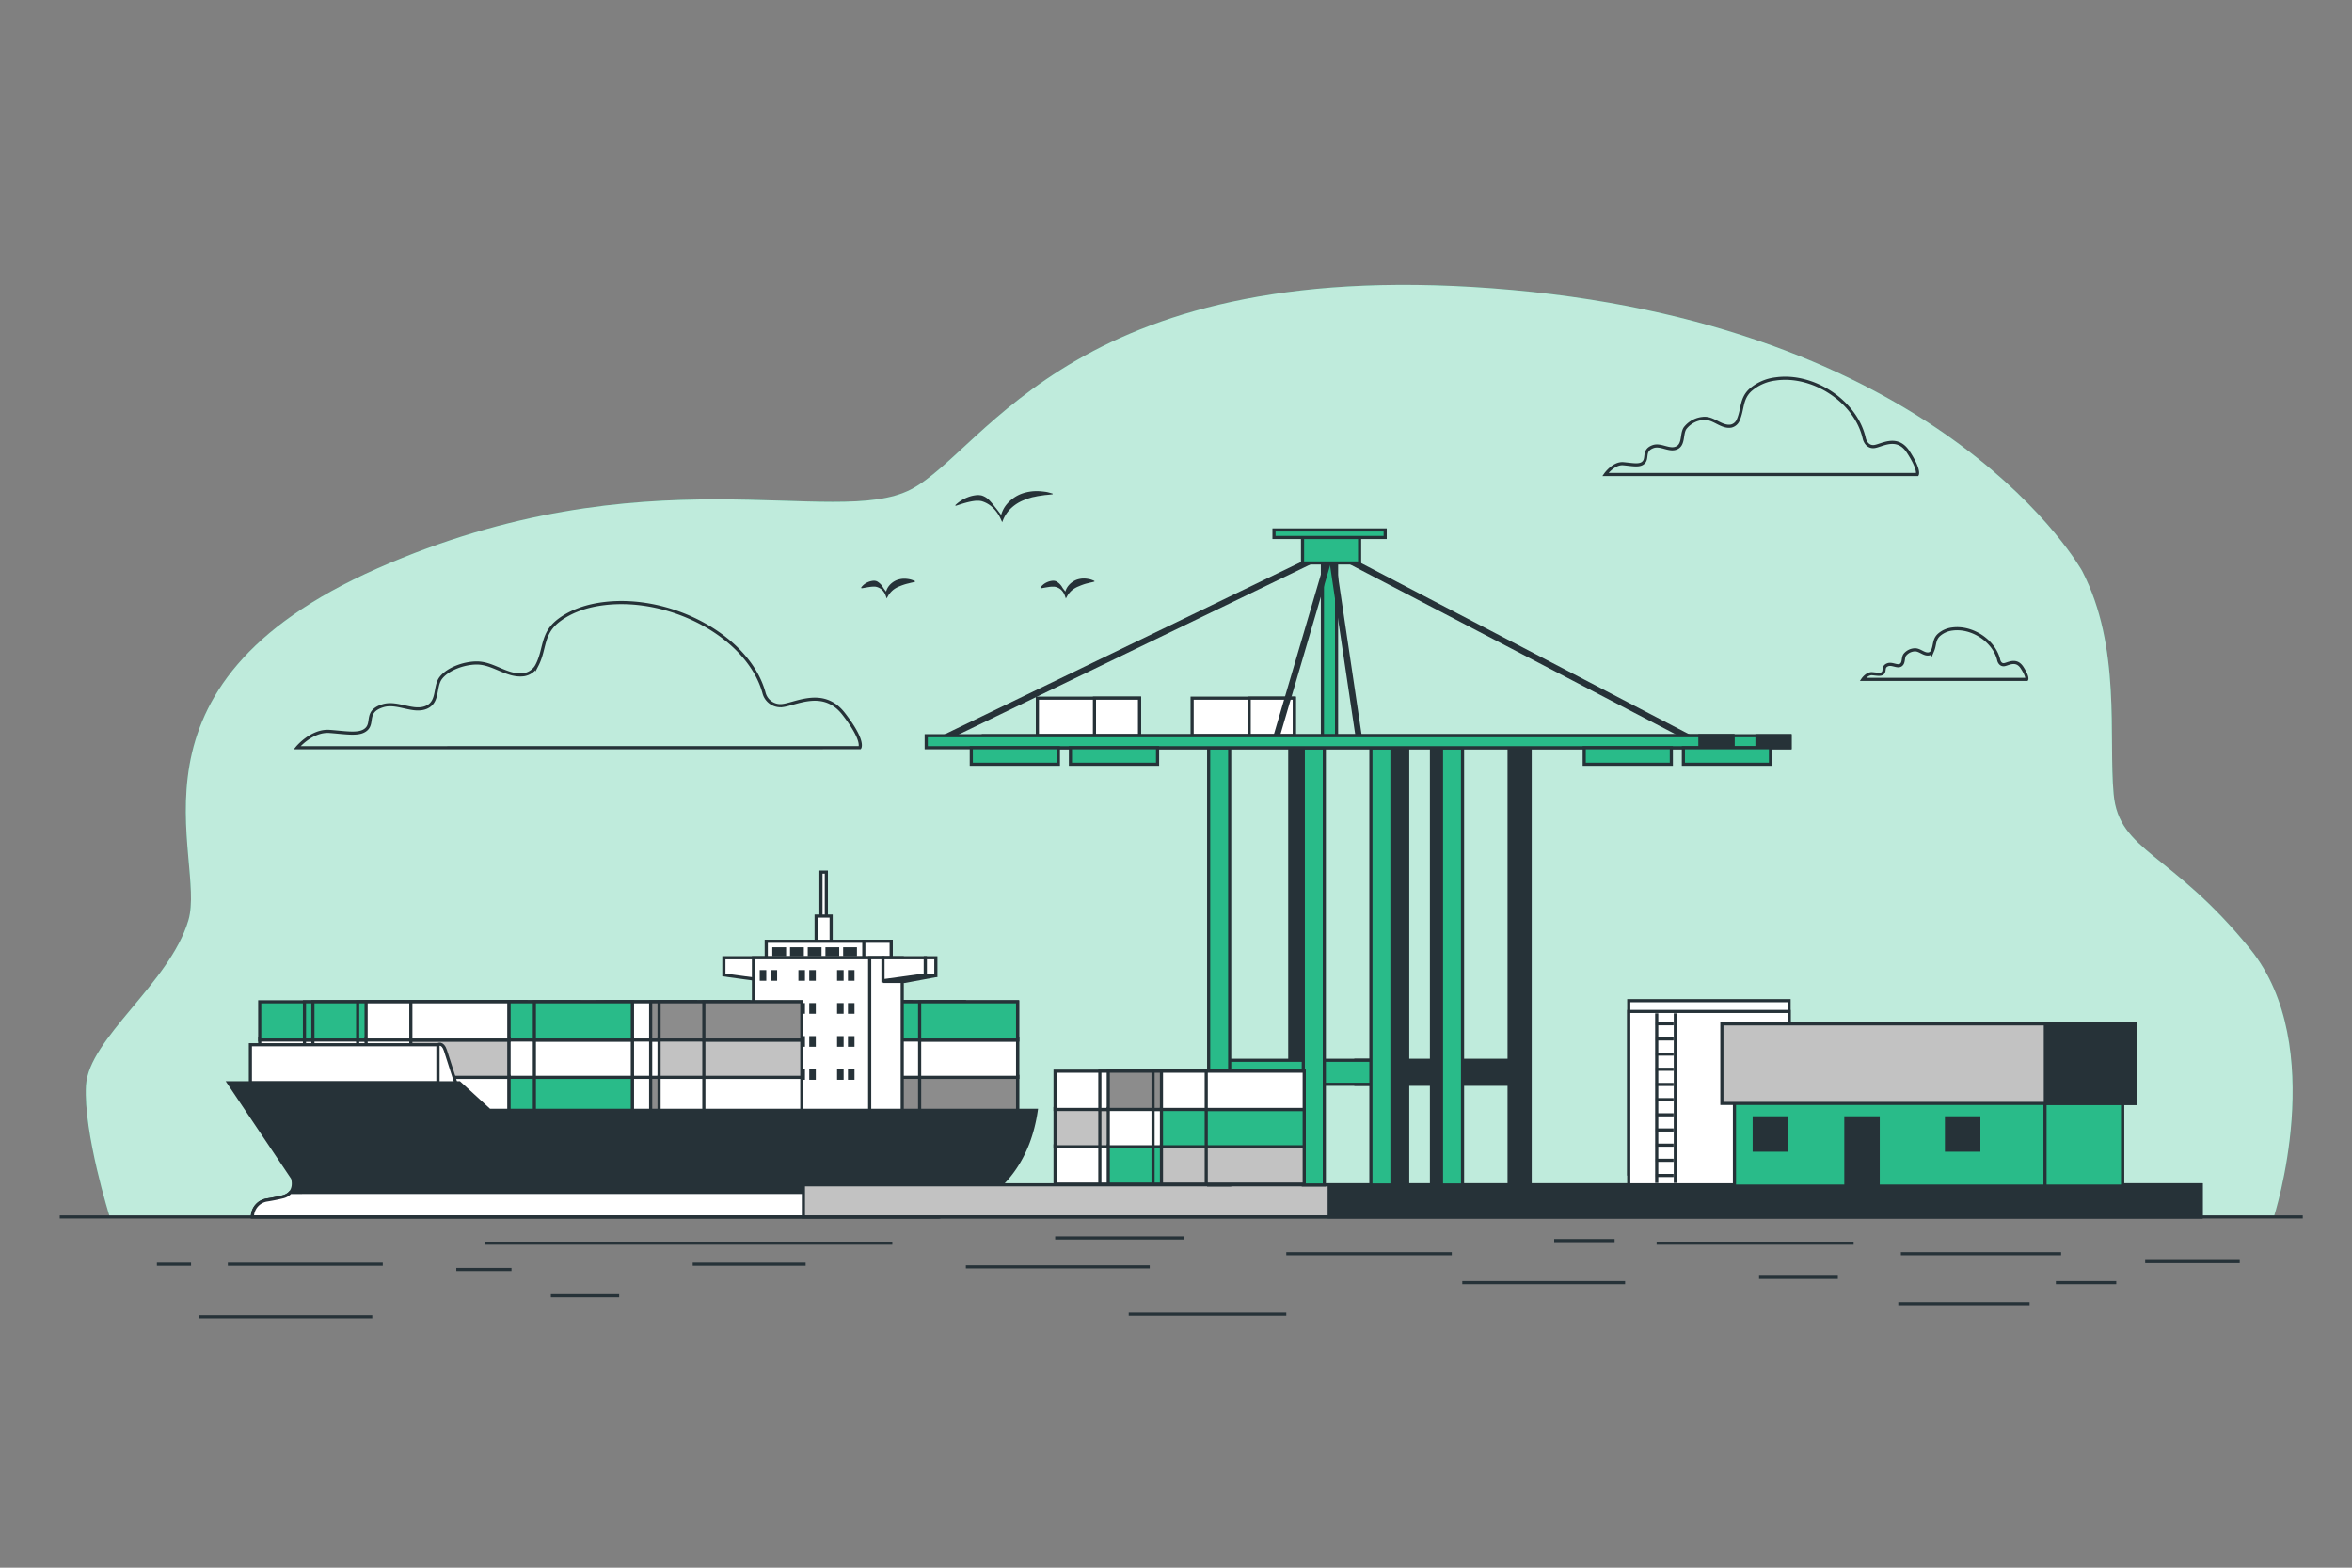<svg xmlns="http://www.w3.org/2000/svg" viewBox="0 0 750 500"><rect x="0" y="0" width="750" height="500" fill="#808080" stroke="none"/><defs><style>.cls-1,.cls-7{fill:#29bb89;}.cls-2,.cls-5{fill:#fff;}.cls-2{opacity:0.7;}.cls-3,.cls-9{fill:#263238;}.cls-10,.cls-4{fill:none;}.cls-10,.cls-4,.cls-5,.cls-6,.cls-7,.cls-8,.cls-9{stroke:#263238;stroke-miterlimit:10;}.cls-6{fill:#8c8c8c;}.cls-8{fill:#c2c2c2;}.cls-10{stroke-width:2px;}</style></defs><title>Artboard 1</title><g id="Background_Simple" data-name="Background Simple"><path class="cls-1" d="M663.94,182.09S621.23,105,482.2,92.48s-167.51,51.09-191.79,63.65-84.59-12.56-170,25.13S66,273.39,60.08,293.49s-31.82,37.69-32.66,52.76S35,388.13,35,388.13H725.08s17.59-54.44-7.53-85.43-41.88-31-43.56-49.42S676.51,206.38,663.94,182.09Z"/><path class="cls-2" d="M663.94,182.09S621.23,105,482.2,92.48s-167.51,51.09-191.79,63.65-84.59-12.56-170,25.13S66,273.39,60.08,293.49s-31.82,37.69-32.66,52.76S35,388.13,35,388.13H725.08s17.59-54.44-7.53-85.43-41.88-31-43.56-49.42S676.51,206.38,663.94,182.09Z"/></g><g id="Birds"><path class="cls-3" d="M304.59,161.16a11.51,11.51,0,0,1,3.94-2.54,10.09,10.09,0,0,1,2.34-.63,7.17,7.17,0,0,1,1.24-.09l.71.08a3.63,3.63,0,0,1,.66.21,5.66,5.66,0,0,1,2.07,1.44,18.34,18.34,0,0,1,1.53,1.81c1,1.22,1.87,2.41,2.81,3.67l-.86.14a9.18,9.18,0,0,1,2.26-4.72,11.46,11.46,0,0,1,4.32-3,14.06,14.06,0,0,1,5.1-.89c.85,0,1.69.1,2.53.2s1.64.37,2.44.59l0,.2c-.83.12-1.65.2-2.45.26l-2.37.35c-.39.08-.77.18-1.15.25a6.12,6.12,0,0,0-1.12.28c-.37.12-.74.21-1.11.32s-.69.3-1,.42a12.6,12.6,0,0,0-3.8,2.33,10.9,10.9,0,0,0-2.67,3.63l-.44,1.07-.42-.94a12,12,0,0,0-2.53-3.65,8.62,8.62,0,0,0-3.6-2.11,5.54,5.54,0,0,0-.86-.12c-.33,0-.68,0-1,0a17.15,17.15,0,0,0-2.09.34c-1.41.32-2.82.78-4.28,1.26Z"/><path class="cls-3" d="M274.6,187.39a5.21,5.21,0,0,1,2.09-1.69,5.45,5.45,0,0,1,1.35-.42,4.44,4.44,0,0,1,.74-.06,2.46,2.46,0,0,1,.87.2,5.11,5.11,0,0,1,2,2.06c.5.71,1,1.34,1.61,2l-.86.14a5,5,0,0,1,1.15-2.85A6.27,6.27,0,0,1,286,185a6.9,6.9,0,0,1,3-.4,9.48,9.48,0,0,1,1.43.24,9.14,9.14,0,0,1,1.35.51l0,.2a11,11,0,0,1-1.35.33c-.44.13-.86.23-1.27.32a18.75,18.75,0,0,0-2.3.79,7.9,7.9,0,0,0-2,1.12,7.33,7.33,0,0,0-1.56,1.76l-.56,1-.3-.87a4.76,4.76,0,0,0-1.33-2,4.05,4.05,0,0,0-2-.89,2.68,2.68,0,0,0-.35,0c-.16,0-.34,0-.51,0a10.86,10.86,0,0,0-1.1.12c-.76.1-1.55.28-2.44.4Z"/><path class="cls-3" d="M331.78,187.39a5.08,5.08,0,0,1,2.09-1.69,5.5,5.5,0,0,1,1.34-.42,4.44,4.44,0,0,1,.74-.06,2.41,2.41,0,0,1,.87.2,5.14,5.14,0,0,1,2,2.06,23,23,0,0,0,1.61,2l-.87.14a5,5,0,0,1,1.16-2.85,6.27,6.27,0,0,1,2.5-1.83,6.88,6.88,0,0,1,3-.4,9.93,9.93,0,0,1,1.43.24,9,9,0,0,1,1.34.51l0,.2a10.19,10.19,0,0,1-1.35.33c-.43.13-.86.23-1.27.32A19.18,19.18,0,0,0,344,187a7.9,7.9,0,0,0-2,1.12,7.12,7.12,0,0,0-1.56,1.76l-.56,1-.31-.87a4.74,4.74,0,0,0-1.32-2,4.09,4.09,0,0,0-2-.89,2.63,2.63,0,0,0-.36,0c-.16,0-.33,0-.51,0-.35,0-.72.06-1.1.12-.76.1-1.55.28-2.43.4Z"/></g><g id="Clouds"><path class="cls-4" d="M594.47,139.85c-2.64-11.86-16.32-20.71-28.24-19a14.91,14.91,0,0,0-8.1,3.58c-3,2.81-2.32,6-3.83,9.46a3.24,3.24,0,0,1-2.27,2c-3,.51-5.36-2.44-8.36-2.47a8.11,8.11,0,0,0-6.36,3.17c-1.17,1.8-.36,5-2.46,6.15-2.34,1.34-5.2-1.21-7.74-.29-3.15,1.15-1.71,3.44-2.86,4.88s-3.44.86-6.59.57-5.74,3.44-5.74,3.44h99.46s.86-1.44-2.87-7.17-8.88-1.72-11.18-1.72S594.47,139.86,594.47,139.85Z"/><path class="cls-4" d="M637.37,210.62c-1.39-6.23-8.57-10.88-14.84-10a7.81,7.81,0,0,0-4.25,1.89c-1.6,1.47-1.22,3.14-2,5a1.69,1.69,0,0,1-1.2,1.05c-1.55.27-2.81-1.29-4.39-1.3a4.27,4.27,0,0,0-3.34,1.66c-.61,1-.19,2.61-1.29,3.24s-2.73-.64-4.07-.15c-1.65.6-.9,1.8-1.5,2.56s-1.81.45-3.47.3-3,1.81-3,1.81h52.26s.45-.76-1.51-3.77-4.67-.9-5.87-.9S637.37,210.62,637.37,210.62Z"/><path class="cls-4" d="M243.68,221.19c-4.76-17.91-29.44-31.25-50.94-28.69-5.36.63-10.58,2.31-14.61,5.41-5.49,4.23-4.18,9-6.9,14.26a5.66,5.66,0,0,1-4.1,3c-5.35.77-9.66-3.69-15.07-3.72-4.05,0-9.23,1.84-11.49,4.77-2.1,2.72-.63,7.47-4.42,9.28-4.23,2-9.38-1.82-14-.43-5.68,1.73-3.1,5.19-5.17,7.35s-6.2,1.29-11.89.86-10.34,5.19-10.34,5.19H274.18s1.55-2.16-5.17-10.81-16-2.59-20.16-2.59A5.41,5.41,0,0,1,243.68,221.19Z"/></g><g id="Cargo_Ship" data-name="Cargo Ship"><rect class="cls-5" x="245.06" y="343.31" width="45.52" height="12.2"/><rect class="cls-5" x="259.33" y="343.31" width="31.24" height="12.2"/><rect class="cls-5" x="245.06" y="331.41" width="45.52" height="12.2"/><rect class="cls-5" x="259.33" y="331.41" width="31.24" height="12.2"/><rect class="cls-5" x="245.06" y="319.51" width="45.52" height="12.2"/><rect class="cls-5" x="259.33" y="319.51" width="31.24" height="12.2"/><rect class="cls-5" x="262.01" y="343.31" width="45.52" height="12.2"/><rect class="cls-5" x="276.29" y="343.31" width="31.24" height="12.2"/><rect class="cls-5" x="262.01" y="331.41" width="45.52" height="12.2"/><rect class="cls-5" x="276.29" y="331.41" width="31.24" height="12.2"/><rect class="cls-5" x="262.01" y="319.51" width="45.52" height="12.2"/><rect class="cls-5" x="276.29" y="319.51" width="31.24" height="12.2"/><rect class="cls-6" x="278.97" y="343.31" width="45.52" height="12.2"/><rect class="cls-6" x="293.25" y="343.31" width="31.24" height="12.2"/><rect class="cls-5" x="278.97" y="331.41" width="45.52" height="12.2"/><rect class="cls-5" x="293.25" y="331.41" width="31.24" height="12.2"/><rect class="cls-7" x="278.97" y="319.51" width="45.52" height="12.2"/><rect class="cls-7" x="293.25" y="319.51" width="31.24" height="12.2"/><rect class="cls-5" x="261.78" y="278.15" width="1.72" height="20.34"/><rect class="cls-5" x="260.25" y="292.17" width="4.78" height="8.99"/><polygon class="cls-5" points="230.83 310.95 244.34 312.8 244.34 305.47 230.83 305.47 230.83 310.95"/><rect class="cls-5" x="244.34" y="300.21" width="39.83" height="5.26"/><rect class="cls-5" x="275.45" y="300.21" width="8.72" height="5.26"/><rect class="cls-5" x="240.26" y="305.47" width="41.3" height="52.11"/><rect class="cls-5" x="277.32" y="305.47" width="10.38" height="52.11"/><polygon class="cls-5" points="295.07 310.95 281.56 312.8 281.56 305.47 295.07 305.47 295.07 310.95"/><rect class="cls-5" x="295.07" y="305.47" width="3.35" height="5.69"/><polygon class="cls-5" points="298.42 311.16 288.54 313.01 281.56 313.01 295.07 311.16 298.42 311.16"/><rect class="cls-3" x="242.26" y="309.4" width="2.09" height="3.41"/><rect class="cls-3" x="245.72" y="309.4" width="2.09" height="3.41"/><rect class="cls-3" x="254.59" y="309.4" width="2.09" height="3.41"/><rect class="cls-3" x="258.05" y="309.4" width="2.09" height="3.41"/><rect class="cls-3" x="266.92" y="309.4" width="2.09" height="3.41"/><rect class="cls-3" x="270.39" y="309.4" width="2.09" height="3.41"/><rect class="cls-3" x="242.26" y="319.92" width="2.09" height="3.41"/><rect class="cls-3" x="245.72" y="319.92" width="2.09" height="3.41"/><rect class="cls-3" x="254.59" y="319.92" width="2.09" height="3.41"/><rect class="cls-3" x="258.05" y="319.92" width="2.09" height="3.41"/><rect class="cls-3" x="266.92" y="319.92" width="2.09" height="3.41"/><rect class="cls-3" x="270.39" y="319.92" width="2.09" height="3.41"/><rect class="cls-3" x="242.26" y="330.45" width="2.09" height="3.41"/><rect class="cls-3" x="245.72" y="330.45" width="2.09" height="3.41"/><rect class="cls-3" x="254.59" y="330.45" width="2.09" height="3.41"/><rect class="cls-3" x="258.05" y="330.45" width="2.09" height="3.41"/><rect class="cls-3" x="266.92" y="330.45" width="2.09" height="3.41"/><rect class="cls-3" x="270.39" y="330.45" width="2.09" height="3.41"/><rect class="cls-3" x="242.26" y="340.98" width="2.09" height="3.41"/><rect class="cls-3" x="245.72" y="340.98" width="2.09" height="3.41"/><rect class="cls-3" x="254.59" y="340.98" width="2.09" height="3.41"/><rect class="cls-3" x="258.05" y="340.98" width="2.09" height="3.41"/><rect class="cls-3" x="266.92" y="340.98" width="2.09" height="3.41"/><rect class="cls-3" x="270.39" y="340.98" width="2.09" height="3.41"/><rect class="cls-3" x="246.27" y="302.12" width="4.4" height="2.87"/><rect class="cls-3" x="251.92" y="302.12" width="4.4" height="2.87"/><rect class="cls-3" x="257.57" y="302.12" width="4.4" height="2.87"/><rect class="cls-3" x="263.21" y="302.12" width="4.4" height="2.87"/><rect class="cls-3" x="268.86" y="302.12" width="4.4" height="2.87"/><rect class="cls-5" x="176.25" y="343.31" width="45.52" height="12.2"/><rect class="cls-5" x="190.52" y="343.31" width="31.24" height="12.2"/><rect class="cls-5" x="176.25" y="331.41" width="45.52" height="12.2"/><rect class="cls-5" x="190.52" y="331.41" width="31.24" height="12.2"/><rect class="cls-5" x="176.25" y="319.51" width="45.52" height="12.2"/><rect class="cls-5" x="190.52" y="319.51" width="31.24" height="12.2"/><rect class="cls-5" x="193.2" y="343.31" width="45.52" height="12.2"/><rect class="cls-6" x="207.48" y="343.31" width="31.24" height="12.2"/><rect class="cls-5" x="193.2" y="331.41" width="45.52" height="12.2"/><rect class="cls-5" x="207.48" y="331.41" width="31.24" height="12.2"/><rect class="cls-5" x="193.2" y="319.51" width="45.52" height="12.2"/><rect class="cls-6" x="207.48" y="319.51" width="31.24" height="12.2"/><rect class="cls-5" x="210.16" y="343.31" width="45.52" height="12.2"/><rect class="cls-5" x="224.44" y="343.31" width="31.24" height="12.2"/><rect class="cls-8" x="210.16" y="331.41" width="45.52" height="12.2"/><rect class="cls-8" x="224.44" y="331.41" width="31.24" height="12.2"/><rect class="cls-6" x="210.16" y="319.51" width="45.52" height="12.2"/><rect class="cls-6" x="224.44" y="319.51" width="31.24" height="12.2"/><rect class="cls-5" x="82.82" y="343.31" width="45.52" height="12.2"/><rect class="cls-5" x="97.09" y="343.31" width="31.24" height="12.2"/><rect class="cls-5" x="82.82" y="331.41" width="45.52" height="12.2"/><rect class="cls-5" x="97.09" y="331.41" width="31.24" height="12.2"/><rect class="cls-7" x="82.82" y="319.51" width="45.52" height="12.2"/><rect class="cls-7" x="97.09" y="319.51" width="31.24" height="12.2"/><rect class="cls-5" x="122.2" y="343.31" width="45.52" height="12.2"/><rect class="cls-5" x="136.48" y="343.31" width="31.24" height="12.2"/><rect class="cls-5" x="122.2" y="331.41" width="45.52" height="12.2"/><rect class="cls-5" x="136.48" y="331.41" width="31.24" height="12.2"/><rect class="cls-5" x="122.2" y="319.51" width="45.52" height="12.2"/><rect class="cls-5" x="136.48" y="319.51" width="31.24" height="12.2"/><rect class="cls-5" x="139.16" y="343.31" width="45.52" height="12.2"/><rect class="cls-5" x="153.44" y="343.31" width="31.24" height="12.2"/><rect class="cls-5" x="139.16" y="331.41" width="45.52" height="12.2"/><rect class="cls-5" x="153.44" y="331.41" width="31.24" height="12.2"/><rect class="cls-5" x="139.16" y="319.51" width="45.52" height="12.2"/><rect class="cls-5" x="153.44" y="319.51" width="31.24" height="12.2"/><rect class="cls-7" x="156.12" y="343.31" width="45.52" height="12.2"/><rect class="cls-7" x="170.4" y="343.31" width="31.24" height="12.2"/><rect class="cls-5" x="156.12" y="331.41" width="45.52" height="12.2"/><rect class="cls-5" x="170.4" y="331.41" width="31.24" height="12.2"/><rect class="cls-7" x="156.12" y="319.51" width="45.52" height="12.2"/><rect class="cls-7" x="170.4" y="319.51" width="31.24" height="12.2"/><rect class="cls-5" x="99.78" y="343.31" width="45.52" height="12.2"/><rect class="cls-5" x="114.05" y="343.31" width="31.24" height="12.2"/><rect class="cls-5" x="99.78" y="331.41" width="45.52" height="12.2"/><rect class="cls-5" x="114.05" y="331.41" width="31.24" height="12.2"/><rect class="cls-7" x="99.78" y="319.51" width="45.52" height="12.2"/><rect class="cls-7" x="114.05" y="319.51" width="31.24" height="12.2"/><rect class="cls-5" x="116.74" y="343.31" width="45.52" height="12.2"/><rect class="cls-5" x="131.01" y="343.31" width="31.24" height="12.2"/><rect class="cls-5" x="116.74" y="331.41" width="45.52" height="12.2"/><rect class="cls-8" x="131.01" y="331.41" width="31.24" height="12.2"/><rect class="cls-5" x="116.74" y="319.51" width="45.52" height="12.2"/><rect class="cls-5" x="131.01" y="319.51" width="31.24" height="12.2"/><path class="cls-5" d="M139.64,346.28V333.19s1.49-.89,2.38,1.79,4.61,14.43,4.61,14.43Z"/><rect class="cls-5" x="79.84" y="333.21" width="59.8" height="12.18"/><path class="cls-9" d="M330.44,354.13H156.08l-9.6-8.79H72.9l20.39,30.39s1.6,4.8-3.19,6c-1.74.43-3.48.76-5,1a5.46,5.46,0,0,0-4.61,5.39H299.41S326,384.93,330.44,354.13Z"/><path class="cls-5" d="M92.59,380.31a4.69,4.69,0,0,1-2.49,1.42c-1.74.43-3.48.76-5,1a5.46,5.46,0,0,0-4.61,5.39H299.41a37.14,37.14,0,0,0,17.11-7.82Z"/></g><g id="Port"><rect class="cls-9" x="456.46" y="238.48" width="6.71" height="139.45"/><rect class="cls-9" x="432.36" y="338.17" width="51.74" height="7.66"/><rect class="cls-9" x="411.28" y="238.48" width="6.71" height="139.45"/><rect class="cls-9" x="442.17" y="238.48" width="6.71" height="139.45"/><rect class="cls-8" x="256.19" y="377.88" width="445.71" height="10.24"/><rect class="cls-9" x="423.85" y="377.88" width="278.04" height="10.24"/><rect class="cls-5" x="330.8" y="222.67" width="32.58" height="11.98"/><rect class="cls-5" x="349" y="222.67" width="14.37" height="11.98"/><rect class="cls-5" x="380.14" y="222.67" width="32.58" height="11.98"/><rect class="cls-5" x="398.34" y="222.67" width="14.37" height="11.98"/><rect class="cls-7" x="389.24" y="338.17" width="51.74" height="7.66"/><rect class="cls-7" x="385.41" y="238.48" width="6.71" height="139.45"/><rect class="cls-7" x="415.59" y="238.48" width="6.71" height="139.45"/><rect class="cls-7" x="437.15" y="238.48" width="6.71" height="139.45"/><rect class="cls-7" x="459.66" y="238.48" width="6.71" height="139.45"/><rect class="cls-9" x="481.22" y="238.48" width="6.71" height="139.45"/><rect class="cls-7" x="421.69" y="175.51" width="4.51" height="61.39"/><polyline class="cls-10" points="300.62 235.61 424.45 175.72 406.01 238.48"/><rect class="cls-7" x="313.55" y="234.65" width="257.25" height="3.83"/><rect class="cls-9" x="560.26" y="234.65" width="10.54" height="3.83"/><polyline class="cls-10" points="539.18 235.61 424.45 175.72 433.79 238.48"/><rect class="cls-7" x="295.35" y="234.65" width="257.25" height="3.83"/><rect class="cls-9" x="542.06" y="234.65" width="10.54" height="3.83"/><rect class="cls-7" x="415.35" y="171.41" width="18.2" height="8.14"/><rect class="cls-7" x="406.25" y="169.02" width="35.45" height="2.4"/><rect class="cls-5" x="336.44" y="365.45" width="45.52" height="12.2"/><rect class="cls-5" x="350.72" y="365.45" width="31.24" height="12.2"/><rect class="cls-8" x="336.44" y="353.55" width="45.52" height="12.2"/><rect class="cls-8" x="350.72" y="353.55" width="31.24" height="12.2"/><rect class="cls-5" x="336.44" y="341.65" width="45.52" height="12.2"/><rect class="cls-5" x="350.72" y="341.65" width="31.24" height="12.2"/><rect class="cls-7" x="353.4" y="365.45" width="45.52" height="12.2"/><rect class="cls-7" x="367.68" y="365.45" width="31.24" height="12.2"/><rect class="cls-5" x="353.4" y="353.55" width="45.52" height="12.2"/><rect class="cls-5" x="367.68" y="353.55" width="31.24" height="12.2"/><rect class="cls-6" x="353.4" y="341.65" width="45.52" height="12.2"/><rect class="cls-6" x="367.68" y="341.65" width="31.24" height="12.2"/><rect class="cls-8" x="370.36" y="365.45" width="45.52" height="12.2"/><rect class="cls-8" x="384.64" y="365.45" width="31.24" height="12.2"/><rect class="cls-7" x="370.36" y="353.55" width="45.52" height="12.2"/><rect class="cls-7" x="384.64" y="353.55" width="31.24" height="12.2"/><rect class="cls-5" x="370.36" y="341.65" width="45.52" height="12.2"/><rect class="cls-5" x="384.64" y="341.65" width="31.24" height="12.2"/><rect class="cls-7" x="309.72" y="238.48" width="27.78" height="5.27"/><rect class="cls-7" x="341.34" y="238.48" width="27.78" height="5.27"/><rect class="cls-7" x="505.17" y="238.48" width="27.78" height="5.27"/><rect class="cls-7" x="536.79" y="238.48" width="27.78" height="5.27"/><rect class="cls-5" x="519.37" y="319.15" width="51.13" height="55.29"/><rect class="cls-5" x="519.37" y="322.59" width="51.13" height="55.29"/><line class="cls-4" x1="528.29" y1="377.29" x2="528.29" y2="323.19"/><line class="cls-4" x1="534.23" y1="377.29" x2="534.23" y2="323.19"/><line class="cls-4" x1="527.97" y1="326.52" x2="533.66" y2="326.52"/><line class="cls-4" x1="527.97" y1="331.36" x2="533.66" y2="331.36"/><line class="cls-4" x1="527.97" y1="336.2" x2="533.66" y2="336.2"/><line class="cls-4" x1="527.97" y1="341.04" x2="533.66" y2="341.04"/><line class="cls-4" x1="527.97" y1="345.88" x2="533.66" y2="345.88"/><line class="cls-4" x1="527.97" y1="350.71" x2="533.66" y2="350.71"/><line class="cls-4" x1="527.97" y1="355.55" x2="533.66" y2="355.55"/><line class="cls-4" x1="527.97" y1="360.39" x2="533.66" y2="360.39"/><line class="cls-4" x1="527.97" y1="365.23" x2="533.66" y2="365.23"/><line class="cls-4" x1="527.97" y1="370.06" x2="533.66" y2="370.06"/><line class="cls-4" x1="527.97" y1="374.9" x2="533.66" y2="374.9"/><rect class="cls-7" x="553.08" y="334.74" width="123.76" height="43.55"/><rect class="cls-7" x="652.11" y="334.74" width="24.73" height="43.55"/><rect class="cls-8" x="549.07" y="326.56" width="131.78" height="25.37"/><rect class="cls-9" x="652.21" y="326.56" width="28.63" height="25.37"/><rect class="cls-9" x="559.38" y="356.52" width="10.31" height="10.31"/><rect class="cls-9" x="620.69" y="356.52" width="10.31" height="10.31"/><rect class="cls-9" x="588.6" y="356.52" width="10.31" height="21.77"/></g><g id="Sea"><line class="cls-4" x1="495.6" y1="395.67" x2="514.86" y2="395.67"/><line class="cls-4" x1="528.26" y1="396.5" x2="591.08" y2="396.5"/><line class="cls-4" x1="19.05" y1="388.13" x2="734.3" y2="388.13"/><line class="cls-4" x1="72.65" y1="403.2" x2="122.06" y2="403.2"/><line class="cls-4" x1="154.73" y1="396.5" x2="284.54" y2="396.5"/><line class="cls-4" x1="220.89" y1="403.2" x2="256.9" y2="403.2"/><line class="cls-4" x1="145.51" y1="404.88" x2="163.1" y2="404.88"/><line class="cls-4" x1="336.47" y1="394.83" x2="377.51" y2="394.83"/><line class="cls-4" x1="307.99" y1="404.04" x2="366.62" y2="404.04"/><line class="cls-4" x1="410.17" y1="399.85" x2="462.94" y2="399.85"/><line class="cls-4" x1="466.29" y1="409.07" x2="518.21" y2="409.07"/><line class="cls-4" x1="359.92" y1="419.12" x2="410.17" y2="419.12"/><line class="cls-4" x1="560.93" y1="407.39" x2="586.05" y2="407.39"/><line class="cls-4" x1="606.15" y1="399.85" x2="657.24" y2="399.85"/><line class="cls-4" x1="605.32" y1="415.77" x2="647.19" y2="415.77"/><line class="cls-4" x1="655.57" y1="409.07" x2="674.83" y2="409.07"/><line class="cls-4" x1="684.05" y1="402.37" x2="714.2" y2="402.37"/><line class="cls-4" x1="175.66" y1="413.25" x2="197.44" y2="413.25"/><line class="cls-4" x1="60.92" y1="403.2" x2="50.03" y2="403.2"/><line class="cls-4" x1="118.71" y1="419.95" x2="63.43" y2="419.95"/></g></svg>